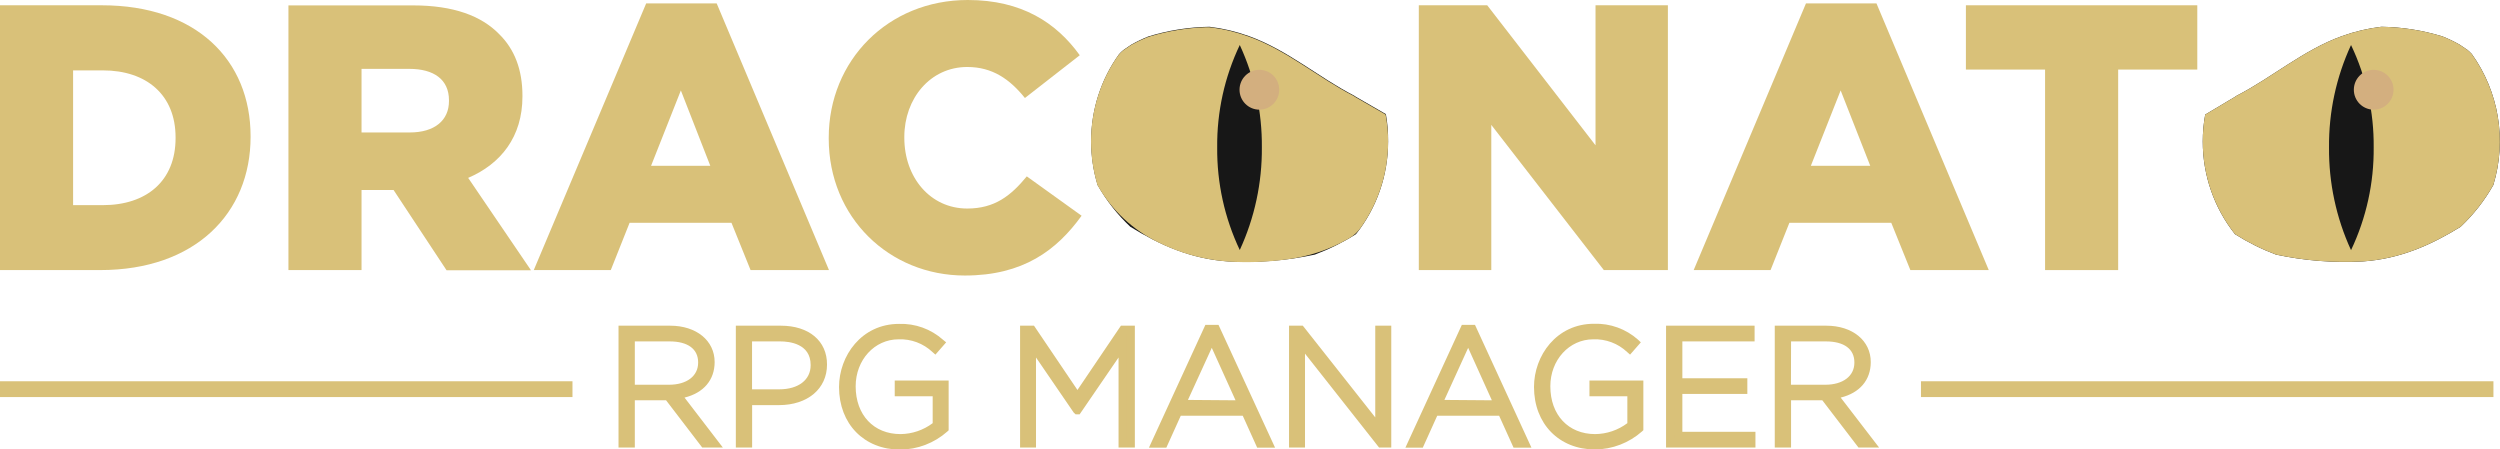 <svg width="445" height="80" viewBox="0 0 445 80" fill="none" xmlns="http://www.w3.org/2000/svg">
<g clip-path="url(#clip0_331_2)">
<path d="M18.132 0.94H0V48.074H17.842C34.741 48.074 44.604 37.964 44.604 24.358V24.256C44.604 10.642 34.879 0.94 18.132 0.94ZM31.252 24.591C31.252 32.203 26.088 36.515 18.306 36.515H13.011V12.528H18.306C26.088 12.528 31.252 16.899 31.252 24.452V24.591Z" fill="#D9C179"/>
<path d="M83.334 31.663C89.136 29.172 92.995 24.38 92.995 17.176V17.044C92.995 12.397 91.588 8.755 88.839 6.06C85.684 2.826 80.723 0.961 73.543 0.961H51.342V48.074H64.354V33.819H70.054L79.483 48.103H94.511L83.334 31.663ZM79.918 17.991C79.918 21.422 77.365 23.578 72.941 23.578H64.354V12.259H72.868C77.22 12.259 79.918 14.146 79.918 17.853V17.991Z" fill="#D9C179"/>
<path d="M127.569 0.605H115.021L95.011 48.074H108.719L112.07 39.654H130.201L133.603 48.074H147.557L127.569 0.605ZM115.892 29.507L121.194 16.098L126.43 29.507H115.892Z" fill="#D9C179"/>
<path d="M182.769 31.394C179.948 34.825 177.069 37.119 172.173 37.119C165.595 37.119 160.968 31.598 160.968 24.518V24.387C160.968 17.518 165.595 11.924 172.173 11.924C176.663 11.924 179.752 14.109 182.436 17.445L192.198 9.833C188.028 4.043 181.863 0 172.267 0C158.052 0 147.514 10.78 147.514 24.518V24.656C147.514 38.736 158.313 49.043 171.731 49.043C182.131 49.043 188.1 44.534 192.524 38.401L182.769 31.394Z" fill="#D9C179"/>
<path d="M284.003 0.94V25.865L264.725 0.94H252.548V48.074H265.451V22.231L285.483 48.074H296.884V0.94H284.003Z" fill="#D9C179"/>
<path d="M334.011 0.605H321.464L301.475 48.074H315.161L318.512 39.654H336.644L340.045 48.074H354L334.011 0.605ZM322.334 29.507L327.636 16.098L332.901 29.507H322.334Z" fill="#D9C179"/>
<path d="M349.931 0.94V12.383H364.023V48.074H377.034V12.383H391.119V0.94H349.931Z" fill="#D9C179"/>
<path d="M120.577 70.29C123.979 69.824 126.488 67.887 126.488 64.463V64.405C126.488 61.011 123.63 58.636 119.279 58.636H110.793V78.915H112.294V70.545H118.902L125.335 78.951H127.235L120.577 70.29ZM112.294 69.198V60.064H119.192C122.818 60.064 124.994 61.776 124.994 64.5V64.551C124.994 67.464 122.485 69.191 119.112 69.191L112.294 69.198Z" fill="#D9C179"/>
<path d="M121.846 70.771C125.226 69.941 127.206 67.654 127.206 64.441C127.206 60.632 123.957 57.973 119.301 57.973H110.097V79.658H112.998V71.252H118.561L124.994 79.658H128.664L121.846 70.771ZM111.62 78.252H111.518V59.372H111.62V78.252ZM125.814 64.5C125.835 65.115 125.731 65.728 125.506 66.301C125.281 66.873 124.942 67.394 124.508 67.829C125.301 66.924 125.731 65.756 125.712 64.551V64.5C125.736 63.729 125.566 62.965 125.219 62.278C124.872 61.591 124.358 61.002 123.725 60.566C124.373 60.993 124.902 61.577 125.264 62.265C125.625 62.953 125.807 63.722 125.792 64.5H125.814ZM112.998 60.77H119.192C122.434 60.77 124.269 62.125 124.269 64.5V64.551C124.269 66.947 122.231 68.484 119.083 68.484H112.998V60.77ZM119.38 69.883L125.814 78.252H125.676L119.279 69.926L119.38 69.883Z" fill="#D9C179"/>
<path d="M138.999 58.672H131.674V78.951H133.175V71.383H138.629C142.836 71.383 146.506 69.198 146.506 64.922V64.871C146.506 60.967 143.445 58.672 138.999 58.672ZM133.197 69.999V60.064H138.905C142.531 60.064 145.019 61.746 145.019 64.959V65.017C145.019 68.032 142.488 69.999 138.738 69.999H133.197Z" fill="#D9C179"/>
<path d="M138.999 57.973H130.978V79.658H133.879V72.112H138.636C143.764 72.112 147.209 69.198 147.209 64.893C147.231 60.683 143.982 57.973 138.999 57.973ZM132.472 78.252H132.37V59.372H132.472V78.252ZM133.864 60.77H138.876C140.508 60.77 144.294 61.171 144.294 64.959V65.017C144.294 67.617 142.118 69.3 138.709 69.3H133.864V60.77ZM143.605 69.278C144.269 68.789 144.807 68.146 145.173 67.405C145.539 66.663 145.722 65.844 145.708 65.017V64.959C145.708 62.045 143.808 60.02 140.631 59.496C143.858 59.984 145.795 61.958 145.795 64.929C145.82 65.78 145.633 66.624 145.251 67.383C144.868 68.143 144.302 68.794 143.605 69.278Z" fill="#D9C179"/>
<path d="M159.967 68.469V69.853H166.719V75.681C164.888 77.138 162.622 77.933 160.286 77.939C154.89 77.939 151.626 74.027 151.626 68.783V68.724C151.626 63.83 155.064 59.656 159.967 59.656C162.367 59.574 164.701 60.451 166.458 62.096L167.437 60.967C165.407 59.161 162.764 58.207 160.054 58.301C154.027 58.301 150.074 63.312 150.074 68.783V68.841C150.074 74.552 153.853 79.272 160.228 79.272C163.149 79.249 165.964 78.168 168.155 76.227V68.469H159.967Z" fill="#D9C179"/>
<path d="M159.263 67.741V70.531H166.016V75.324C164.36 76.567 162.353 77.249 160.286 77.269C155.528 77.269 152.308 73.874 152.308 68.761C152.308 64.07 155.659 60.399 159.945 60.399C161.049 60.355 162.15 60.533 163.184 60.92C164.219 61.308 165.167 61.898 165.972 62.657L166.502 63.123L168.416 60.938L167.858 60.479C165.706 58.566 162.905 57.554 160.032 57.653C153.345 57.653 149.349 63.342 149.349 68.899C149.349 75.455 153.816 80.029 160.228 80.029C163.319 80.011 166.3 78.87 168.619 76.817L168.859 76.598V67.741H159.263ZM167.415 75.979V69.14L167.459 75.936L167.415 75.979ZM154.672 60.792C153.591 61.719 152.705 62.853 152.065 64.129C151.426 65.404 151.046 66.794 150.948 68.219C150.85 69.643 151.036 71.073 151.495 72.424C151.954 73.775 152.676 75.021 153.621 76.088C152.674 75.135 151.933 73.997 151.442 72.744C150.952 71.491 150.723 70.15 150.77 68.805C150.769 67.258 151.12 65.733 151.796 64.344C152.473 62.955 153.456 61.74 154.672 60.792ZM166.429 61.084L166.378 61.142C165.406 60.347 164.287 59.753 163.085 59.394C164.296 59.741 165.43 60.314 166.429 61.084Z" fill="#D9C179"/>
<path d="M199.893 58.672L191.785 70.655L183.683 58.672H182.269V78.951H183.72V61.338L191.698 72.993H191.814L199.792 61.338V78.951H201.293V58.672H199.893Z" fill="#D9C179"/>
<path d="M199.523 57.973L191.785 69.416L184.053 57.973H181.573V79.658H184.409V63.633L191.125 73.444L191.451 73.75H192.176L199.103 63.633V79.658H202.004V57.973H199.523ZM197.173 63.946L200.263 59.372H200.307L197.173 63.946ZM200.604 78.252H200.502V59.372H200.604V78.252ZM182.965 59.372L183.009 78.252H182.965V59.372Z" fill="#D9C179"/>
<path d="M216.451 58.527H215.001L205.572 78.922H207.131L209.699 73.248H221.644L224.212 78.922H225.851L216.451 58.527ZM210.366 71.915L215.704 60.18L221.006 71.915H210.366Z" fill="#D9C179"/>
<path d="M216.894 57.828H214.558L204.513 79.68H207.61L210.178 73.998H221.209L223.776 79.68H226.96L216.894 57.828ZM211.454 71.186L215.697 61.914L219.925 71.252L211.454 71.186ZM218.119 63.808L224.763 78.223H224.661L218.119 63.808Z" fill="#D9C179"/>
<path d="M245.491 58.672V76.314L231.559 58.672H230.144V78.951H231.595V60.931L245.818 78.951H246.942V58.672H245.491Z" fill="#D9C179"/>
<path d="M244.795 57.973V74.297L231.9 57.973H229.448V79.658H232.291V62.948L245.469 79.658H247.645V57.973H244.795ZM246.195 78.252V59.372L246.238 78.252H246.195ZM230.848 59.372L230.891 78.252H230.848V59.372Z" fill="#D9C179"/>
<path d="M262.078 58.527H260.628L251.199 78.922H252.766L255.333 73.248H267.242L269.81 78.922H271.456L262.078 58.527ZM256.022 71.915L261.36 60.18L266.669 71.915H256.022Z" fill="#D9C179"/>
<path d="M262.55 57.828H260.207L250.162 79.68H253.259L255.826 73.998H266.843L269.411 79.68H272.595L262.55 57.828ZM252.345 78.223L253.339 76.037L252.367 78.223H252.345ZM257.103 71.186L261.331 61.914L265.552 71.252L257.103 71.186ZM263.768 63.808L270.412 78.223H270.31L263.768 63.808Z" fill="#D9C179"/>
<path d="M283.619 68.469V69.853H290.371V75.681C288.548 77.159 286.281 77.975 283.938 77.997C278.542 77.997 275.286 74.085 275.286 68.841V68.783C275.286 63.888 278.716 59.714 283.619 59.714C286.015 59.624 288.349 60.491 290.11 62.125L291.089 60.996C289.059 59.19 286.416 58.236 283.706 58.33C277.679 58.33 273.726 63.342 273.726 68.812V68.87C273.726 74.581 277.498 79.301 283.88 79.301C286.803 79.277 289.62 78.196 291.815 76.256V68.469H283.619Z" fill="#D9C179"/>
<path d="M282.923 67.741V70.531H289.668V75.324C288.012 76.567 286.005 77.248 283.938 77.269C279.18 77.269 275.96 73.874 275.96 68.761C275.96 64.07 279.318 60.399 283.597 60.399C284.701 60.355 285.802 60.533 286.836 60.92C287.871 61.308 288.819 61.898 289.624 62.657L290.154 63.123L292.068 60.938L291.561 60.457C289.406 58.543 286.603 57.532 283.728 57.631C277.041 57.631 273.052 63.32 273.052 68.877C273.052 75.433 277.512 80.007 283.931 80.007C287.01 79.975 289.976 78.833 292.286 76.788L292.518 76.569V67.741H282.923ZM291.068 75.979V69.14L291.111 75.936L291.068 75.979ZM274.423 68.819C274.419 67.274 274.768 65.749 275.442 64.361C276.116 62.972 277.097 61.756 278.31 60.807C277.2 61.754 276.296 62.92 275.654 64.233C275.013 65.546 274.646 66.978 274.578 68.439C274.51 69.9 274.742 71.359 275.259 72.727C275.776 74.094 276.568 75.34 277.585 76.387C276.54 75.432 275.716 74.259 275.17 72.95C274.624 71.642 274.369 70.23 274.423 68.812V68.819ZM290.11 61.084L290.059 61.142C289.09 60.348 287.973 59.757 286.774 59.401C287.982 59.744 289.114 60.315 290.11 61.084Z" fill="#D9C179"/>
<path d="M298.755 77.567V69.424H310.324V68.032H298.755V60.064H311.622V58.672H297.254V78.951H311.76V77.567H298.755Z" fill="#D9C179"/>
<path d="M299.459 76.861V70.123H311.027V67.326H299.459V60.77H312.318V57.973H296.558V79.658H312.47V76.861H299.459ZM297.958 59.379H298.088V78.259H297.987L297.958 59.379Z" fill="#D9C179"/>
<path d="M326.374 70.29C329.775 69.824 332.285 67.887 332.285 64.463V64.405C332.285 61.011 329.427 58.636 325.076 58.636H316.59V78.915H318.099V70.545H324.699L331.132 78.951H333.039L326.374 70.29ZM318.113 69.198V60.064H325.003C328.666 60.064 330.805 61.776 330.805 64.5V64.551C330.805 67.464 328.289 69.191 324.916 69.191L318.113 69.198Z" fill="#D9C179"/>
<path d="M327.643 70.771C331.023 69.941 332.996 67.654 332.996 64.441C332.996 60.632 329.746 57.973 325.09 57.973H315.908V79.658H318.809V71.252H324.372L330.805 79.658H334.475L327.643 70.771ZM317.41 78.252H317.308V59.372H317.41V78.252ZM331.603 64.5C331.624 65.111 331.52 65.719 331.3 66.289C331.079 66.859 330.746 67.377 330.319 67.814C331.099 66.909 331.519 65.747 331.502 64.551V64.5C331.526 63.744 331.364 62.994 331.03 62.317C330.696 61.639 330.2 61.056 329.587 60.617C330.218 61.045 330.733 61.624 331.085 62.302C331.437 62.98 331.615 63.735 331.603 64.5ZM318.809 60.77H325.003C328.245 60.77 330.08 62.125 330.08 64.5V64.551C330.08 66.947 328.042 68.484 324.894 68.484H318.788L318.809 60.77ZM325.192 69.883L331.625 78.252H331.494L325.09 69.926L325.192 69.883Z" fill="#D9C179"/>
<path d="M101.901 67.865H0V70.677H101.901V67.865Z" fill="#D9C179"/>
<path d="M443.832 67.865H341.931V70.677H443.832V67.865Z" fill="#D9C179"/>
<path d="M247.087 25.174C247.099 31.168 245.081 36.988 241.364 41.679C239.053 43.142 236.599 44.362 234.039 45.321C228.973 46.407 223.786 46.816 218.612 46.537C212.005 46.086 206.464 43.624 201.206 40.375C198.911 38.22 196.954 35.727 195.404 32.982L195.353 32.902V32.865C194.602 30.363 194.221 27.765 194.221 25.152C194.211 19.579 195.955 14.146 199.204 9.629C199.443 9.371 199.697 9.128 199.966 8.901L200.901 8.267L201.38 7.94C202.36 7.387 203.375 6.9 204.419 6.483C207.946 5.397 211.609 4.818 215.298 4.764C217.698 5.05 220.059 5.61 222.333 6.432C229.187 8.901 234.735 13.781 241.024 17.015C241.128 17.098 241.239 17.172 241.357 17.234C243.134 18.268 244.911 19.288 246.688 20.308C246.973 21.913 247.107 23.543 247.087 25.174Z" fill="#171717"/>
<path d="M247.087 25.174C247.098 30.624 245.428 35.945 242.307 40.404C241.754 41.212 241.034 41.89 240.197 42.393L239.994 42.509C236.576 44.467 232.803 45.72 228.897 46.195C225.489 46.652 222.044 46.774 218.613 46.559C214.307 46.236 210.104 45.084 206.232 43.165C201.699 40.982 197.931 37.469 195.425 33.091L195.382 33.004L195.331 32.924V32.887C194.58 30.385 194.199 27.787 194.2 25.174C194.19 19.769 195.83 14.491 198.9 10.052C199.192 9.636 199.544 9.265 199.944 8.952L200.88 8.318L201.358 7.991C202.231 7.5 203.135 7.067 204.063 6.694C204.288 6.599 204.52 6.519 204.789 6.446C208.005 5.491 211.33 4.955 214.682 4.851C215.057 4.841 215.433 4.861 215.806 4.909C218.014 5.211 220.185 5.746 222.282 6.505C229.136 8.974 234.685 13.854 240.973 17.088C241.077 17.171 241.189 17.244 241.306 17.307C243.083 18.341 244.86 19.361 246.637 20.381C246.935 21.961 247.086 23.565 247.087 25.174Z" fill="#D9C179"/>
<path d="M224.611 26.222C224.662 32.533 223.32 38.778 220.68 44.505C217.973 38.797 216.599 32.544 216.661 26.222C216.597 19.924 217.971 13.694 220.68 8.012C223.322 13.713 224.665 19.934 224.611 26.222Z" fill="#171717"/>
<path d="M224.168 19.521C226.119 19.521 227.7 17.933 227.7 15.974C227.7 14.015 226.119 12.427 224.168 12.427C222.217 12.427 220.636 14.015 220.636 15.974C220.636 17.933 222.217 19.521 224.168 19.521Z" fill="#D3AF7F"/>
<path d="M392.091 25.174C392.082 31.169 394.102 36.989 397.821 41.679C400.13 43.14 402.582 44.361 405.139 45.321C410.208 46.407 415.397 46.816 420.573 46.537C427.18 46.086 432.714 43.624 437.979 40.375C440.272 38.218 442.228 35.725 443.781 32.982L443.832 32.902C443.832 32.89 443.832 32.877 443.832 32.865C445.013 28.956 445.28 24.826 444.613 20.796C443.946 16.767 442.364 12.945 439.988 9.629C439.749 9.37 439.492 9.126 439.22 8.901L438.291 8.267L437.805 7.94C436.826 7.385 435.811 6.898 434.766 6.483C431.239 5.396 427.576 4.818 423.887 4.764C421.487 5.049 419.126 5.609 416.852 6.432C409.998 8.901 404.45 13.781 398.162 17.015C398.057 17.098 397.946 17.172 397.828 17.234L392.526 20.395C392.234 21.971 392.088 23.571 392.091 25.174Z" fill="#171717"/>
<path d="M392.091 25.174C392.082 31.169 394.102 36.989 397.821 41.679C400.13 43.14 402.582 44.361 405.139 45.321C410.208 46.407 415.397 46.816 420.573 46.537C427.18 46.086 432.714 43.624 437.979 40.375C440.272 38.218 442.228 35.725 443.781 32.982L443.832 32.902C443.832 32.89 443.832 32.877 443.832 32.865C445.013 28.956 445.28 24.826 444.613 20.796C443.946 16.767 442.364 12.945 439.988 9.629C439.749 9.37 439.492 9.126 439.22 8.901L438.291 8.267L437.805 7.94C436.826 7.385 435.811 6.898 434.766 6.483C431.239 5.396 427.576 4.818 423.887 4.764C421.487 5.049 419.126 5.609 416.852 6.432C409.998 8.901 404.45 13.781 398.162 17.015C398.057 17.098 397.946 17.172 397.828 17.234L392.526 20.395C392.234 21.971 392.088 23.571 392.091 25.174Z" fill="#D9C179"/>
<path d="M414.567 26.222C414.508 32.54 415.846 38.792 418.484 44.527C421.198 38.813 422.578 32.553 422.516 26.222C422.577 19.922 421.197 13.693 418.484 8.012C415.847 13.714 414.509 19.936 414.567 26.222Z" fill="#171717"/>
<path d="M422.516 19.521C424.467 19.521 426.049 17.933 426.049 15.974C426.049 14.015 424.467 12.427 422.516 12.427C420.566 12.427 418.984 14.015 418.984 15.974C418.984 17.933 420.566 19.521 422.516 19.521Z" fill="#D3AF7F"/>
</g>
<defs>
<clipPath id="clip0_331_2">
<rect width="445" height="80" fill="white"/>
</clipPath>
</defs>
</svg>
